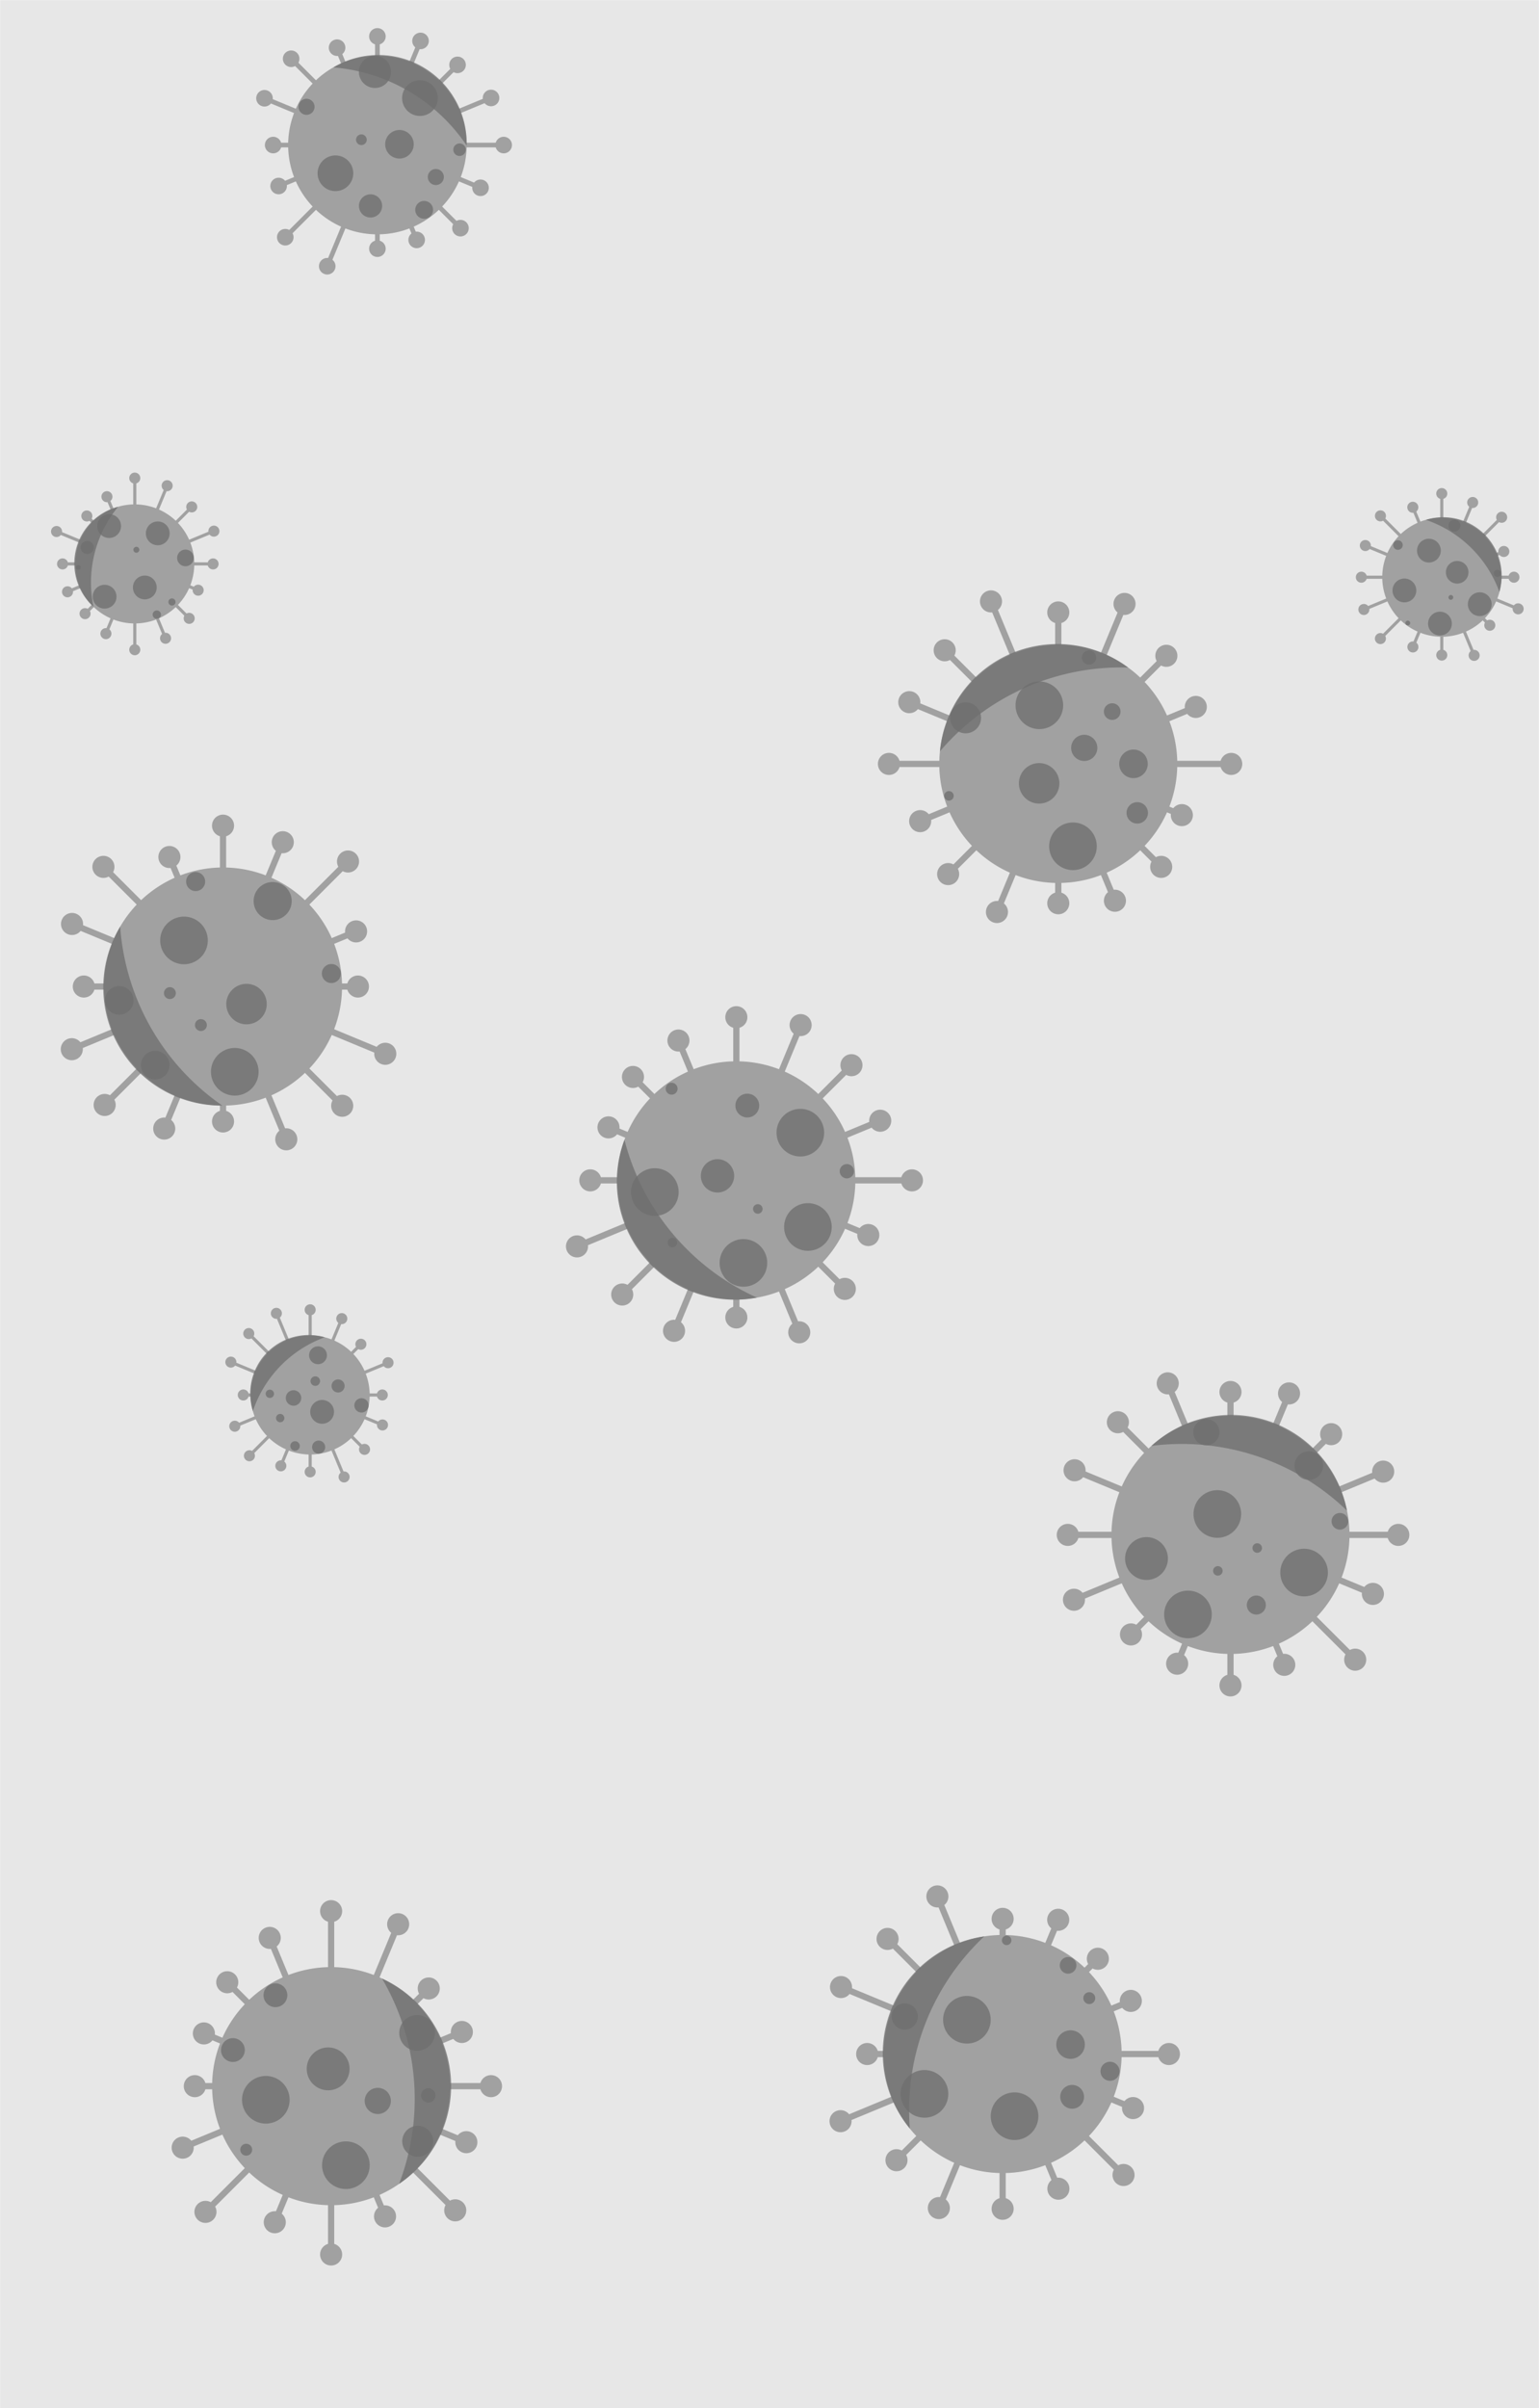 <svg xmlns="http://www.w3.org/2000/svg" version="1.1" xmlns:xlink="http://www.w3.org/1999/xlink" xmlns:svgjs="http://svgjs.dev/svgjs" width="1560" height="2440" preserveAspectRatio="none" viewBox="0 0 1560 2440">
    <g mask="url(&quot;#SvgjsMask1028&quot;)" fill="none">
        <rect width="1560" height="2440" x="0" y="0" fill="rgba(231, 231, 231, 1)"></rect>
        <path d="M1367.86 1552.03L1367.86 1558.34L1417.4 1558.34L1417.4 1552.03zM1406.22 1555.19 a11.18 11.18 0 1 0 22.36 0 a11.18 11.18 0 1 0 -22.36 0zM1359.89 1598.42L1357.47 1604.25L1390.42 1617.9L1392.83 1612.06zM1380.45 1614.98 a11.18 11.18 0 1 0 22.36 0 a11.18 11.18 0 1 0 -22.36 0zM1334.77 1638.22L1330.31 1642.69L1371.47 1683.85L1375.93 1679.39zM1362.52 1681.62 a11.18 11.18 0 1 0 22.36 0 a11.18 11.18 0 1 0 -22.36 0zM1296.33 1665.39L1290.5 1667.81L1298.89 1688.06L1304.72 1685.64zM1290.62 1686.85 a11.18 11.18 0 1 0 22.36 0 a11.18 11.18 0 1 0 -22.36 0zM1250.43 1675.78L1244.11 1675.78L1244.11 1707.7L1250.43 1707.7zM1236.09 1707.7 a11.18 11.18 0 1 0 22.36 0 a11.18 11.18 0 1 0 -22.36 0zM1204.04 1667.81L1198.2 1665.39L1190.3 1684.48L1196.13 1686.89zM1182.03 1685.69 a11.18 11.18 0 1 0 22.36 0 a11.18 11.18 0 1 0 -22.36 0zM1164.23 1642.69L1159.76 1638.22L1144.19 1653.8L1148.65 1658.27zM1135.24 1656.04 a11.18 11.18 0 1 0 22.36 0 a11.18 11.18 0 1 0 -22.36 0zM1137.06 1604.25L1134.65 1598.42L1087.41 1617.98L1089.83 1623.82zM1077.44 1620.9 a11.18 11.18 0 1 0 22.36 0 a11.18 11.18 0 1 0 -22.36 0zM1126.68 1558.34L1126.68 1552.03L1082.35 1552.03L1082.35 1558.34zM1071.17 1555.19 a11.18 11.18 0 1 0 22.36 0 a11.18 11.18 0 1 0 -22.36 0zM1134.65 1511.95L1137.06 1506.12L1090.44 1486.81L1088.02 1492.64zM1078.05 1489.72 a11.18 11.18 0 1 0 22.36 0 a11.18 11.18 0 1 0 -22.36 0zM1159.76 1472.15L1164.23 1467.68L1135.37 1438.82L1130.91 1443.29zM1121.96 1441.06 a11.18 11.18 0 1 0 22.36 0 a11.18 11.18 0 1 0 -22.36 0zM1198.2 1444.98L1204.04 1442.56L1186.59 1400.45L1180.76 1402.86zM1172.49 1401.65 a11.18 11.18 0 1 0 22.36 0 a11.18 11.18 0 1 0 -22.36 0zM1244.11 1434.59L1250.43 1434.59L1250.43 1410.39L1244.11 1410.39zM1236.09 1410.39 a11.18 11.18 0 1 0 22.36 0 a11.18 11.18 0 1 0 -22.36 0zM1290.5 1442.56L1296.33 1444.98L1309.56 1413.05L1303.72 1410.64zM1295.46 1411.84 a11.18 11.18 0 1 0 22.36 0 a11.18 11.18 0 1 0 -22.36 0zM1330.31 1467.68L1334.77 1472.15L1351.56 1455.36L1347.09 1450.89zM1338.15 1453.13 a11.18 11.18 0 1 0 22.36 0 a11.18 11.18 0 1 0 -22.36 0zM1357.47 1506.12L1359.89 1511.95L1403.27 1493.99L1400.85 1488.15zM1390.88 1491.07 a11.18 11.18 0 1 0 22.36 0 a11.18 11.18 0 1 0 -22.36 0zM1126.64 1555.19 a120.63 120.63 0 1 0 241.26 0 a120.63 120.63 0 1 0 -241.26 0z" fill="rgba(137, 137, 137, 0.75)"></path>
        <path d="M1167.13 1465.02 A119.634 119.634 0 0 1 1365.37 1530.62M1365.37 1530.62 A241.267 241.267 0 0 0 1167.13 1465.02" fill="rgba(110, 110, 110, 0.75)" fill-rule="nonzero"></path>
        <path d="M1297.75 1593.36 a24.13 24.13 0 1 0 48.26 0 a24.13 24.13 0 1 0 -48.26 0zM1263.82 1626.27 a9.65 9.65 0 1 0 19.3 0 a9.65 9.65 0 1 0 -19.3 0zM1180.04 1635.78 a24.13 24.13 0 1 0 48.26 0 a24.13 24.13 0 1 0 -48.26 0zM1140.43 1579.14 a21.71 21.71 0 1 0 43.42 0 a21.71 21.71 0 1 0 -43.42 0zM1229.65 1591.66 a4.83 4.83 0 1 0 9.66 0 a4.83 4.83 0 1 0 -9.66 0zM1209.81 1534 a24.13 24.13 0 1 0 48.26 0 a24.13 24.13 0 1 0 -48.26 0zM1312.2 1484.96 a14.48 14.48 0 1 0 28.96 0 a14.48 14.48 0 1 0 -28.96 0zM1349.74 1541.42 a8.44 8.44 0 1 0 16.88 0 a8.44 8.44 0 1 0 -16.88 0zM1209.52 1451.15 a13.27 13.27 0 1 0 26.54 0 a13.27 13.27 0 1 0 -26.54 0zM1269.55 1568.51 a4.83 4.83 0 1 0 9.66 0 a4.83 4.83 0 1 0 -9.66 0z" fill="rgba(110, 110, 110, 0.75)" fill-rule="nonzero"></path>
        <path d="M473 144.61L473 149.35L510.55 149.35L510.55 144.61zM502.16 146.98 a8.39 8.39 0 1 0 16.78 0 a8.39 8.39 0 1 0 -16.78 0zM467.02 179.4L465.21 183.78L486.19 192.47L488 188.09zM478.7 190.28 a8.39 8.39 0 1 0 16.78 0 a8.39 8.39 0 1 0 -16.78 0zM448.18 209.26L444.83 212.61L465.08 232.85L468.43 229.5zM458.36 231.18 a8.39 8.39 0 1 0 16.78 0 a8.39 8.39 0 1 0 -16.78 0zM419.35 229.63L414.98 231.44L420.17 243.98L424.55 242.17zM413.97 243.08 a8.39 8.39 0 1 0 16.78 0 a8.39 8.39 0 1 0 -16.78 0zM384.92 237.42L380.18 237.42L380.18 251.96L384.92 251.96zM374.16 251.96 a8.39 8.39 0 1 0 16.78 0 a8.39 8.39 0 1 0 -16.78 0zM350.13 231.44L345.75 229.63L329.51 268.84L333.89 270.65zM323.31 269.75 a8.39 8.39 0 1 0 16.78 0 a8.39 8.39 0 1 0 -16.78 0zM320.27 212.61L316.92 209.26L287.49 238.69L290.84 242.04zM280.78 240.36 a8.39 8.39 0 1 0 16.78 0 a8.39 8.39 0 1 0 -16.78 0zM299.9 183.78L298.09 179.4L281.5 186.27L283.32 190.65zM274.02 188.46 a8.39 8.39 0 1 0 16.78 0 a8.39 8.39 0 1 0 -16.78 0zM292.11 149.35L292.11 144.61L276.89 144.61L276.89 149.35zM268.5 146.98 a8.39 8.39 0 1 0 16.78 0 a8.39 8.39 0 1 0 -16.78 0zM298.09 114.56L299.9 110.18L269.01 97.39L267.2 101.76zM259.72 99.57 a8.39 8.39 0 1 0 16.78 0 a8.39 8.39 0 1 0 -16.78 0zM316.92 84.7L320.27 81.35L296.79 57.87L293.44 61.22zM286.73 59.54 a8.39 8.39 0 1 0 16.78 0 a8.39 8.39 0 1 0 -16.78 0zM345.75 64.33L350.13 62.51L343.87 47.4L339.49 49.21zM333.29 48.3 a8.39 8.39 0 1 0 16.78 0 a8.39 8.39 0 1 0 -16.78 0zM380.18 56.53L384.92 56.53L384.92 36.88L380.18 36.88zM374.16 36.88 a8.39 8.39 0 1 0 16.78 0 a8.39 8.39 0 1 0 -16.78 0zM414.98 62.51L419.35 64.33L428.44 42.37L424.07 40.56zM417.87 41.47 a8.39 8.39 0 1 0 16.78 0 a8.39 8.39 0 1 0 -16.78 0zM444.83 81.35L448.18 84.7L465.46 67.42L462.11 64.07zM455.4 65.74 a8.39 8.39 0 1 0 16.78 0 a8.39 8.39 0 1 0 -16.78 0zM465.21 110.18L467.02 114.56L498.65 101.45L496.84 97.08zM489.36 99.26 a8.39 8.39 0 1 0 16.78 0 a8.39 8.39 0 1 0 -16.78 0zM292.07 146.98 a90.48 90.48 0 1 0 180.96 0 a90.48 90.48 0 1 0 -180.96 0z" fill="rgba(137, 137, 137, 0.75)"></path>
        <path d="M337.9 68.29 A89.475 89.475 0 0 1 473.03 147.47M473.03 147.47 A180.95 180.95 0 0 0 337.9 68.29" fill="rgba(110, 110, 110, 0.75)" fill-rule="nonzero"></path>
        <path d="M407.59 99.4 a18.09 18.09 0 1 0 36.18 0 a18.09 18.09 0 1 0 -36.18 0zM390.42 146.19 a14.48 14.48 0 1 0 28.96 0 a14.48 14.48 0 1 0 -28.96 0zM321.92 175.57 a18.09 18.09 0 1 0 36.18 0 a18.09 18.09 0 1 0 -36.18 0zM420.89 212.63 a9.05 9.05 0 1 0 18.1 0 a9.05 9.05 0 1 0 -18.1 0zM363.83 208.65 a11.76 11.76 0 1 0 23.52 0 a11.76 11.76 0 1 0 -23.52 0zM363.8 72.85 a16.29 16.29 0 1 0 32.58 0 a16.29 16.29 0 1 0 -32.58 0zM360.88 141.58 a5.43 5.43 0 1 0 10.86 0 a5.43 5.43 0 1 0 -10.86 0zM433.64 179.37 a8.14 8.14 0 1 0 16.28 0 a8.14 8.14 0 1 0 -16.28 0zM459.5 151.69 a6.33 6.33 0 1 0 12.66 0 a6.33 6.33 0 1 0 -12.66 0zM302.57 108.23 a8.14 8.14 0 1 0 16.28 0 a8.14 8.14 0 1 0 -16.28 0z" fill="rgba(110, 110, 110, 0.75)" fill-rule="nonzero"></path>
        <path d="M346.67 996.43L346.67 1002.74L362.81 1002.74L362.81 996.43zM351.63 999.58 a11.18 11.18 0 1 0 22.36 0 a11.18 11.18 0 1 0 -22.36 0zM338.7 1042.81L336.28 1048.65L389.33 1070.62L391.75 1064.79zM379.36 1067.71 a11.18 11.18 0 1 0 22.36 0 a11.18 11.18 0 1 0 -22.36 0zM313.58 1082.62L309.12 1087.09L344.65 1122.62L349.11 1118.15zM335.7 1120.39 a11.18 11.18 0 1 0 22.36 0 a11.18 11.18 0 1 0 -22.36 0zM275.14 1109.79L269.31 1112.2L287.28 1155.58L293.11 1153.16zM279.01 1154.37 a11.18 11.18 0 1 0 22.36 0 a11.18 11.18 0 1 0 -22.36 0zM229.23 1120.18L222.92 1120.18L222.92 1136.3L229.23 1136.3zM214.9 1136.3 a11.18 11.18 0 1 0 22.36 0 a11.18 11.18 0 1 0 -22.36 0zM182.85 1112.2L177.01 1109.79L163.55 1142.28L169.39 1144.7zM155.29 1143.49 a11.18 11.18 0 1 0 22.36 0 a11.18 11.18 0 1 0 -22.36 0zM143.04 1087.09L138.57 1082.62L103.86 1117.33L108.33 1121.8zM94.91 1119.57 a11.18 11.18 0 1 0 22.36 0 a11.18 11.18 0 1 0 -22.36 0zM115.87 1048.65L113.46 1042.81L71.58 1060.16L73.99 1066zM61.6 1063.08 a11.18 11.18 0 1 0 22.36 0 a11.18 11.18 0 1 0 -22.36 0zM105.48 1002.74L105.48 996.43L84.96 996.43L84.96 1002.74zM73.78 999.58 a11.18 11.18 0 1 0 22.36 0 a11.18 11.18 0 1 0 -22.36 0zM113.46 956.35L115.87 950.52L74.23 933.27L71.82 939.1zM61.84 936.19 a11.18 11.18 0 1 0 22.36 0 a11.18 11.18 0 1 0 -22.36 0zM138.57 916.54L143.04 912.08L107.06 876.1L102.59 880.57zM93.65 878.33 a11.18 11.18 0 1 0 22.36 0 a11.18 11.18 0 1 0 -22.36 0zM177.01 889.38L182.85 886.96L174.63 867.14L168.8 869.55zM160.54 868.34 a11.18 11.18 0 1 0 22.36 0 a11.18 11.18 0 1 0 -22.36 0zM222.92 878.99L229.23 878.99L229.23 836.58L222.92 836.58zM214.9 836.58 a11.18 11.18 0 1 0 22.36 0 a11.18 11.18 0 1 0 -22.36 0zM269.31 886.96L275.14 889.38L289.56 854.57L283.73 852.15zM275.46 853.36 a11.18 11.18 0 1 0 22.36 0 a11.18 11.18 0 1 0 -22.36 0zM309.12 912.08L313.58 916.54L355 875.12L350.54 870.66zM341.59 872.89 a11.18 11.18 0 1 0 22.36 0 a11.18 11.18 0 1 0 -22.36 0zM336.28 950.52L338.7 956.35L362.16 946.64L359.74 940.8zM349.77 943.72 a11.18 11.18 0 1 0 22.36 0 a11.18 11.18 0 1 0 -22.36 0zM105.45 999.58 a120.63 120.63 0 1 0 241.26 0 a120.63 120.63 0 1 0 -241.26 0z" fill="rgba(137, 137, 137, 0.75)"></path>
        <path d="M225.4 1120.21 A119.634 119.634 0 0 1 121.82 938.9M121.82 938.9 A241.267 241.267 0 0 0 225.4 1120.21" fill="rgba(110, 110, 110, 0.75)" fill-rule="nonzero"></path>
        <path d="M162.38 952.87 a24.13 24.13 0 1 0 48.26 0 a24.13 24.13 0 1 0 -48.26 0zM213.85 1085.95 a24.13 24.13 0 1 0 48.26 0 a24.13 24.13 0 1 0 -48.26 0zM257.09 912.98 a19.3 19.3 0 1 0 38.6 0 a19.3 19.3 0 1 0 -38.6 0zM229.37 1017.36 a20.51 20.51 0 1 0 41.02 0 a20.51 20.51 0 1 0 -41.02 0zM197.61 1038.63 a6.03 6.03 0 1 0 12.06 0 a6.03 6.03 0 1 0 -12.06 0zM106.39 1013.61 a14.48 14.48 0 1 0 28.96 0 a14.48 14.48 0 1 0 -28.96 0zM326.24 986.4 a9.65 9.65 0 1 0 19.3 0 a9.65 9.65 0 1 0 -19.3 0zM188.66 893.24 a9.65 9.65 0 1 0 19.3 0 a9.65 9.65 0 1 0 -19.3 0zM142.86 1079.21 a14.48 14.48 0 1 0 28.96 0 a14.48 14.48 0 1 0 -28.96 0zM166.17 1006.25 a6.03 6.03 0 1 0 12.06 0 a6.03 6.03 0 1 0 -12.06 0z" fill="rgba(110, 110, 110, 0.75)" fill-rule="nonzero"></path>
        <path d="M1136.91 2078.03L1136.91 2084.35L1184.87 2084.35L1184.87 2078.03zM1173.69 2081.19 a11.18 11.18 0 1 0 22.36 0 a11.18 11.18 0 1 0 -22.36 0zM1128.94 2124.42L1126.52 2130.26L1147.29 2138.86L1149.7 2133.02zM1137.32 2135.94 a11.18 11.18 0 1 0 22.36 0 a11.18 11.18 0 1 0 -22.36 0zM1103.82 2164.23L1099.35 2168.69L1136.64 2205.98L1141.1 2201.51zM1127.69 2203.75 a11.18 11.18 0 1 0 22.36 0 a11.18 11.18 0 1 0 -22.36 0zM1065.38 2191.39L1059.55 2193.81L1069.92 2218.85L1075.75 2216.43zM1061.65 2217.64 a11.18 11.18 0 1 0 22.36 0 a11.18 11.18 0 1 0 -22.36 0zM1019.47 2201.78L1013.16 2201.78L1013.16 2237.99L1019.47 2237.99zM1005.13 2237.99 a11.18 11.18 0 1 0 22.36 0 a11.18 11.18 0 1 0 -22.36 0zM973.08 2193.81L967.25 2191.39L948.75 2236.06L954.58 2238.48zM940.48 2237.27 a11.18 11.18 0 1 0 22.36 0 a11.18 11.18 0 1 0 -22.36 0zM933.28 2168.69L928.81 2164.23L906.49 2186.55L910.95 2191.02zM897.54 2188.78 a11.18 11.18 0 1 0 22.36 0 a11.18 11.18 0 1 0 -22.36 0zM906.11 2130.26L903.69 2124.42L850.8 2146.33L853.22 2152.16zM840.83 2149.25 a11.18 11.18 0 1 0 22.36 0 a11.18 11.18 0 1 0 -22.36 0zM895.72 2084.35L895.72 2078.03L879 2078.03L879 2084.35zM867.82 2081.19 a11.18 11.18 0 1 0 22.36 0 a11.18 11.18 0 1 0 -22.36 0zM903.69 2037.96L906.11 2032.12L853.69 2010.41L851.27 2016.25zM841.3 2013.33 a11.18 11.18 0 1 0 22.36 0 a11.18 11.18 0 1 0 -22.36 0zM928.81 1998.15L933.28 1993.69L901.92 1962.33L897.45 1966.79zM888.5 1964.56 a11.18 11.18 0 1 0 22.36 0 a11.18 11.18 0 1 0 -22.36 0zM967.25 1970.99L973.08 1968.57L953.09 1920.3L947.25 1922.71zM938.99 1921.5 a11.18 11.18 0 1 0 22.36 0 a11.18 11.18 0 1 0 -22.36 0zM1013.16 1960.6L1019.47 1960.6L1019.47 1944.23L1013.16 1944.23zM1005.13 1944.23 a11.18 11.18 0 1 0 22.36 0 a11.18 11.18 0 1 0 -22.36 0zM1059.55 1968.57L1065.38 1970.99L1075.57 1946.39L1069.73 1943.97zM1061.47 1945.18 a11.18 11.18 0 1 0 22.36 0 a11.18 11.18 0 1 0 -22.36 0zM1099.35 1993.69L1103.82 1998.15L1115.08 1986.89L1110.61 1982.43zM1101.66 1984.66 a11.18 11.18 0 1 0 22.36 0 a11.18 11.18 0 1 0 -22.36 0zM1126.52 2032.12L1128.94 2037.96L1147.45 2030.29L1145.03 2024.45zM1135.06 2027.37 a11.18 11.18 0 1 0 22.36 0 a11.18 11.18 0 1 0 -22.36 0zM895.68 2081.19 a120.63 120.63 0 1 0 241.26 0 a120.63 120.63 0 1 0 -241.26 0z" fill="rgba(137, 137, 137, 0.75)"></path>
        <path d="M922.25 2156.71 A119.634 119.634 0 0 1 997.69 1962M997.69 1962 A241.267 241.267 0 0 0 922.25 2156.71" fill="rgba(110, 110, 110, 0.75)" fill-rule="nonzero"></path>
        <path d="M912.98 2121.56 a24.13 24.13 0 1 0 48.26 0 a24.13 24.13 0 1 0 -48.26 0zM1004.26 2144.17 a24.13 24.13 0 1 0 48.26 0 a24.13 24.13 0 1 0 -48.26 0zM1115.51 2098.68 a9.65 9.65 0 1 0 19.3 0 a9.65 9.65 0 1 0 -19.3 0zM1074.22 1991.33 a8.44 8.44 0 1 0 16.88 0 a8.44 8.44 0 1 0 -16.88 0zM1074.71 2124.55 a12.06 12.06 0 1 0 24.12 0 a12.06 12.06 0 1 0 -24.12 0zM1070.69 2071.62 a14.48 14.48 0 1 0 28.96 0 a14.48 14.48 0 1 0 -28.96 0zM903.83 2043.16 a13.27 13.27 0 1 0 26.54 0 a13.27 13.27 0 1 0 -26.54 0zM955.97 2046.47 a24.13 24.13 0 1 0 48.26 0 a24.13 24.13 0 1 0 -48.26 0zM1098.12 2024.55 a6.03 6.03 0 1 0 12.06 0 a6.03 6.03 0 1 0 -12.06 0zM1015.55 1965.99 a4.83 4.83 0 1 0 9.66 0 a4.83 4.83 0 1 0 -9.66 0z" fill="rgba(110, 110, 110, 0.75)" fill-rule="nonzero"></path>
        <path d="M1193.31 770.87L1193.31 777.18L1248.03 777.18L1248.03 770.87zM1236.85 774.02 a11.18 11.18 0 1 0 22.36 0 a11.18 11.18 0 1 0 -22.36 0zM1185.34 817.25L1182.92 823.09L1196.77 828.83L1199.19 822.99zM1186.8 825.91 a11.18 11.18 0 1 0 22.36 0 a11.18 11.18 0 1 0 -22.36 0zM1160.22 857.06L1155.75 861.53L1174.8 880.58L1179.27 876.11zM1165.86 878.34 a11.18 11.18 0 1 0 22.36 0 a11.18 11.18 0 1 0 -22.36 0zM1121.78 884.23L1115.95 886.64L1127.22 913.86L1133.06 911.45zM1118.96 912.65 a11.18 11.18 0 1 0 22.36 0 a11.18 11.18 0 1 0 -22.36 0zM1075.87 894.62L1069.56 894.62L1069.56 915.2L1075.87 915.2zM1061.54 915.2 a11.18 11.18 0 1 0 22.36 0 a11.18 11.18 0 1 0 -22.36 0zM1029.49 886.64L1023.65 884.23L1007.65 922.86L1013.48 925.28zM999.38 924.07 a11.18 11.18 0 1 0 22.36 0 a11.18 11.18 0 1 0 -22.36 0zM989.68 861.53L985.21 857.06L958.86 883.42L963.32 887.88zM949.91 885.65 a11.18 11.18 0 1 0 22.36 0 a11.18 11.18 0 1 0 -22.36 0zM962.51 823.09L960.1 817.25L931.51 829.09L933.93 834.93zM921.54 832.01 a11.18 11.18 0 1 0 22.36 0 a11.18 11.18 0 1 0 -22.36 0zM952.12 777.18L952.12 770.87L901.06 770.87L901.06 777.18zM889.88 774.02 a11.18 11.18 0 1 0 22.36 0 a11.18 11.18 0 1 0 -22.36 0zM960.1 730.79L962.51 724.96L922.91 708.56L920.5 714.39zM910.53 711.47 a11.18 11.18 0 1 0 22.36 0 a11.18 11.18 0 1 0 -22.36 0zM985.21 690.98L989.68 686.52L959.8 656.64L955.34 661.11zM946.39 658.88 a11.18 11.18 0 1 0 22.36 0 a11.18 11.18 0 1 0 -22.36 0zM1023.65 663.82L1029.49 661.4L1007.43 608.15L1001.59 610.57zM993.33 609.36 a11.18 11.18 0 1 0 22.36 0 a11.18 11.18 0 1 0 -22.36 0zM1069.56 653.43L1075.87 653.43L1075.87 620.53L1069.56 620.53zM1061.54 620.53 a11.18 11.18 0 1 0 22.36 0 a11.18 11.18 0 1 0 -22.36 0zM1115.95 661.4L1121.78 663.82L1142.78 613.12L1136.95 610.7zM1128.69 611.91 a11.18 11.18 0 1 0 22.36 0 a11.18 11.18 0 1 0 -22.36 0zM1155.75 686.52L1160.22 690.98L1184.5 666.7L1180.04 662.24zM1171.09 664.47 a11.18 11.18 0 1 0 22.36 0 a11.18 11.18 0 1 0 -22.36 0zM1182.92 724.96L1185.34 730.79L1213.32 719.2L1210.9 713.37zM1200.93 716.28 a11.18 11.18 0 1 0 22.36 0 a11.18 11.18 0 1 0 -22.36 0zM952.09 774.02 a120.63 120.63 0 1 0 241.26 0 a120.63 120.63 0 1 0 -241.26 0z" fill="rgba(137, 137, 137, 0.75)"></path>
        <path d="M952.75 761.33 A119.634 119.634 0 0 1 1143.49 676.33M1143.49 676.33 A241.267 241.267 0 0 0 952.75 761.33" fill="rgba(110, 110, 110, 0.75)" fill-rule="nonzero"></path>
        <path d="M1029.4 714.62 a24.13 24.13 0 1 0 48.26 0 a24.13 24.13 0 1 0 -48.26 0zM1085.77 757.78 a13.27 13.27 0 1 0 26.54 0 a13.27 13.27 0 1 0 -26.54 0zM1134.47 773.94 a14.48 14.48 0 1 0 28.96 0 a14.48 14.48 0 1 0 -28.96 0zM1032.81 793.7 a20.51 20.51 0 1 0 41.02 0 a20.51 20.51 0 1 0 -41.02 0zM1063.48 857.49 a24.13 24.13 0 1 0 48.26 0 a24.13 24.13 0 1 0 -48.26 0zM1141.91 823.62 a10.86 10.86 0 1 0 21.72 0 a10.86 10.86 0 1 0 -21.72 0zM963.1 727.33 a15.68 15.68 0 1 0 31.36 0 a15.68 15.68 0 1 0 -31.36 0zM957.06 806.38 a4.83 4.83 0 1 0 9.66 0 a4.83 4.83 0 1 0 -9.66 0zM1118.94 721 a8.44 8.44 0 1 0 16.88 0 a8.44 8.44 0 1 0 -16.88 0zM1096.63 666.24 a7.24 7.24 0 1 0 14.48 0 a7.24 7.24 0 1 0 -14.48 0z" fill="rgba(110, 110, 110, 0.75)" fill-rule="nonzero"></path>
        <path d="M196.91 569.8L196.91 572.96L215.97 572.96L215.97 569.8zM210.38 571.38 a5.59 5.59 0 1 0 11.18 0 a5.59 5.59 0 1 0 -11.18 0zM192.92 593L191.71 595.91L200.26 599.45L201.47 596.54zM195.27 598 a5.59 5.59 0 1 0 11.18 0 a5.59 5.59 0 1 0 -11.18 0zM180.36 612.9L178.13 615.13L190.65 627.66L192.89 625.42zM186.18 626.54 a5.59 5.59 0 1 0 11.18 0 a5.59 5.59 0 1 0 -11.18 0zM161.14 626.48L158.23 627.69L166.36 647.31L169.27 646.11zM162.22 646.71 a5.59 5.59 0 1 0 11.18 0 a5.59 5.59 0 1 0 -11.18 0zM138.19 631.68L135.03 631.68L135.03 658.31L138.19 658.31zM131.02 658.31 a5.59 5.59 0 1 0 11.18 0 a5.59 5.59 0 1 0 -11.18 0zM115 627.69L112.08 626.48L105.89 641.41L108.81 642.62zM101.76 642.02 a5.59 5.59 0 1 0 11.18 0 a5.59 5.59 0 1 0 -11.18 0zM95.09 615.13L92.86 612.9L85.1 620.66L87.34 622.89zM80.63 621.77 a5.59 5.59 0 1 0 11.18 0 a5.59 5.59 0 1 0 -11.18 0zM81.51 595.91L80.3 593L67.83 598.16L69.04 601.08zM62.84 599.62 a5.59 5.59 0 1 0 11.18 0 a5.59 5.59 0 1 0 -11.18 0zM76.32 572.96L76.32 569.8L63.41 569.8L63.41 572.96zM57.82 571.38 a5.59 5.59 0 1 0 11.18 0 a5.59 5.59 0 1 0 -11.18 0zM80.3 549.77L81.51 546.85L57.92 537.08L56.71 540zM51.73 538.54 a5.59 5.59 0 1 0 11.18 0 a5.59 5.59 0 1 0 -11.18 0zM92.86 529.86L95.09 527.63L89.13 521.67L86.9 523.9zM82.43 522.78 a5.59 5.59 0 1 0 11.18 0 a5.59 5.59 0 1 0 -11.18 0zM112.08 516.28L115 515.07L109.86 502.66L106.94 503.87zM102.81 503.27 a5.59 5.59 0 1 0 11.18 0 a5.59 5.59 0 1 0 -11.18 0zM135.03 511.08L138.19 511.08L138.19 484.43L135.03 484.43zM131.02 484.43 a5.59 5.59 0 1 0 11.18 0 a5.59 5.59 0 1 0 -11.18 0zM158.23 515.07L161.14 516.28L170.9 492.74L167.98 491.53zM163.85 492.13 a5.59 5.59 0 1 0 11.18 0 a5.59 5.59 0 1 0 -11.18 0zM178.13 527.63L180.36 529.86L195.49 514.74L193.26 512.5zM188.78 513.62 a5.59 5.59 0 1 0 11.18 0 a5.59 5.59 0 1 0 -11.18 0zM191.71 546.85L192.92 549.77L217.42 539.62L216.22 536.7zM211.23 538.16 a5.59 5.59 0 1 0 11.18 0 a5.59 5.59 0 1 0 -11.18 0zM76.29 571.38 a60.32 60.32 0 1 0 120.64 0 a60.32 60.32 0 1 0 -120.64 0z" fill="rgba(137, 137, 137, 0.75)"></path>
        <path d="M94.79 614.84 A59.317 59.317 0 0 1 119.76 513.47M119.76 513.47 A120.634 120.634 0 0 0 94.79 614.84" fill="rgba(110, 110, 110, 0.75)" fill-rule="nonzero"></path>
        <path d="M154.75 622.74 a4.22 4.22 0 1 0 8.44 0 a4.22 4.22 0 1 0 -8.44 0zM179.55 565.3 a8.44 8.44 0 1 0 16.88 0 a8.44 8.44 0 1 0 -16.88 0zM98.58 533.03 a12.06 12.06 0 1 0 24.12 0 a12.06 12.06 0 1 0 -24.12 0zM147.85 540.42 a12.06 12.06 0 1 0 24.12 0 a12.06 12.06 0 1 0 -24.12 0zM134.73 595.24 a12.06 12.06 0 1 0 24.12 0 a12.06 12.06 0 1 0 -24.12 0zM93.97 604.59 a12.06 12.06 0 1 0 24.12 0 a12.06 12.06 0 1 0 -24.12 0zM81.82 554.72 a6.63 6.63 0 1 0 13.26 0 a6.63 6.63 0 1 0 -13.26 0zM170.69 609.95 a3.62 3.62 0 1 0 7.24 0 a3.62 3.62 0 1 0 -7.24 0zM135.21 557.05 a3.02 3.02 0 1 0 6.04 0 a3.02 3.02 0 1 0 -6.04 0zM76.93 574.92 a2.41 2.41 0 1 0 4.82 0 a2.41 2.41 0 1 0 -4.82 0z" fill="rgba(110, 110, 110, 0.75)" fill-rule="nonzero"></path>
        <path d="M374.7 1411.85L374.7 1415.01L387.5 1415.01L387.5 1411.85zM381.91 1413.43 a5.59 5.59 0 1 0 11.18 0 a5.59 5.59 0 1 0 -11.18 0zM370.71 1435.05L369.5 1437.96L387.11 1445.26L388.32 1442.34zM382.13 1443.8 a5.59 5.59 0 1 0 11.18 0 a5.59 5.59 0 1 0 -11.18 0zM358.15 1454.95L355.92 1457.18L368.39 1469.66L370.63 1467.42zM363.92 1468.54 a5.59 5.59 0 1 0 11.18 0 a5.59 5.59 0 1 0 -11.18 0zM338.94 1468.53L336.02 1469.74L347.35 1497.09L350.26 1495.88zM343.21 1496.48 a5.59 5.59 0 1 0 11.18 0 a5.59 5.59 0 1 0 -11.18 0zM315.98 1473.73L312.82 1473.73L312.82 1491.34L315.98 1491.34zM308.81 1491.34 a5.59 5.59 0 1 0 11.18 0 a5.59 5.59 0 1 0 -11.18 0zM292.79 1469.74L289.87 1468.53L283.21 1484.62L286.12 1485.83zM279.08 1485.22 a5.59 5.59 0 1 0 11.18 0 a5.59 5.59 0 1 0 -11.18 0zM272.88 1457.18L270.65 1454.95L251.71 1473.89L253.95 1476.12zM247.24 1475 a5.59 5.59 0 1 0 11.18 0 a5.59 5.59 0 1 0 -11.18 0zM259.3 1437.96L258.09 1435.05L237.4 1443.62L238.61 1446.54zM232.41 1445.08 a5.59 5.59 0 1 0 11.18 0 a5.59 5.59 0 1 0 -11.18 0zM254.11 1415.01L254.11 1411.85L246.61 1411.85L246.61 1415.01zM241.02 1413.43 a5.59 5.59 0 1 0 11.18 0 a5.59 5.59 0 1 0 -11.18 0zM258.09 1391.82L259.3 1388.9L234.61 1378.67L233.41 1381.59zM228.42 1380.13 a5.59 5.59 0 1 0 11.18 0 a5.59 5.59 0 1 0 -11.18 0zM270.65 1371.91L272.88 1369.68L253.29 1350.09L251.06 1352.32zM246.58 1351.2 a5.59 5.59 0 1 0 11.18 0 a5.59 5.59 0 1 0 -11.18 0zM289.87 1358.33L292.79 1357.12L281.6 1330.11L278.68 1331.32zM274.55 1330.71 a5.59 5.59 0 1 0 11.18 0 a5.59 5.59 0 1 0 -11.18 0zM312.82 1353.14L315.98 1353.14L315.98 1327.13L312.82 1327.13zM308.81 1327.13 a5.59 5.59 0 1 0 11.18 0 a5.59 5.59 0 1 0 -11.18 0zM336.02 1357.12L338.94 1358.33L347.91 1336.66L344.99 1335.46zM340.86 1336.06 a5.59 5.59 0 1 0 11.18 0 a5.59 5.59 0 1 0 -11.18 0zM355.92 1369.68L358.15 1371.91L366.93 1363.14L364.7 1360.9zM360.22 1362.02 a5.59 5.59 0 1 0 11.18 0 a5.59 5.59 0 1 0 -11.18 0zM369.5 1388.9L370.71 1391.82L393.95 1382.19L392.74 1379.27zM387.75 1380.73 a5.59 5.59 0 1 0 11.18 0 a5.59 5.59 0 1 0 -11.18 0zM254.08 1413.43 a60.32 60.32 0 1 0 120.64 0 a60.32 60.32 0 1 0 -120.64 0z" fill="rgba(137, 137, 137, 0.75)"></path>
        <path d="M256.33 1429.72 A59.317 59.317 0 0 1 329.21 1354.96M329.21 1354.96 A120.634 120.634 0 0 0 256.33 1429.72" fill="rgba(110, 110, 110, 0.75)" fill-rule="nonzero"></path>
        <path d="M314.45 1430.53 a12.06 12.06 0 1 0 24.12 0 a12.06 12.06 0 1 0 -24.12 0zM359.17 1423.96 a7.24 7.24 0 1 0 14.48 0 a7.24 7.24 0 1 0 -14.48 0zM289.69 1416.46 a7.84 7.84 0 1 0 15.68 0 a7.84 7.84 0 1 0 -15.68 0zM316.35 1466.25 a6.63 6.63 0 1 0 13.26 0 a6.63 6.63 0 1 0 -13.26 0zM279.8 1436.85 a4.22 4.22 0 1 0 8.44 0 a4.22 4.22 0 1 0 -8.44 0zM336.06 1404.28 a6.63 6.63 0 1 0 13.26 0 a6.63 6.63 0 1 0 -13.26 0zM314.76 1399.37 a4.83 4.83 0 1 0 9.66 0 a4.83 4.83 0 1 0 -9.66 0zM294.24 1465.11 a4.83 4.83 0 1 0 9.66 0 a4.83 4.83 0 1 0 -9.66 0zM269.3 1412.24 a4.22 4.22 0 1 0 8.44 0 a4.22 4.22 0 1 0 -8.44 0zM313.29 1373.19 a9.05 9.05 0 1 0 18.1 0 a9.05 9.05 0 1 0 -18.1 0z" fill="rgba(110, 110, 110, 0.75)" fill-rule="nonzero"></path>
        <path d="M866.98 1192.81L866.98 1199.12L924.39 1199.12L924.39 1192.81zM913.21 1195.97 a11.18 11.18 0 1 0 22.36 0 a11.18 11.18 0 1 0 -22.36 0zM859.01 1239.2L856.59 1245.03L878.94 1254.29L881.36 1248.45zM868.97 1251.37 a11.18 11.18 0 1 0 22.36 0 a11.18 11.18 0 1 0 -22.36 0zM833.89 1279L829.43 1283.47L854.12 1308.16L858.59 1303.7zM845.17 1305.93 a11.18 11.18 0 1 0 22.36 0 a11.18 11.18 0 1 0 -22.36 0zM795.46 1306.17L789.62 1308.59L807.25 1351.14L813.08 1348.72zM798.98 1349.93 a11.18 11.18 0 1 0 22.36 0 a11.18 11.18 0 1 0 -22.36 0zM749.55 1316.56L743.23 1316.56L743.23 1334.87L749.55 1334.87zM735.21 1334.87 a11.18 11.18 0 1 0 22.36 0 a11.18 11.18 0 1 0 -22.36 0zM703.16 1308.59L697.32 1306.17L680.32 1347.21L686.16 1349.63zM672.06 1348.42 a11.18 11.18 0 1 0 22.36 0 a11.18 11.18 0 1 0 -22.36 0zM663.35 1283.47L658.89 1279L628.48 1309.41L632.95 1313.88zM619.53 1311.64 a11.18 11.18 0 1 0 22.36 0 a11.18 11.18 0 1 0 -22.36 0zM636.19 1245.03L633.77 1239.2L583.66 1259.95L586.07 1265.79zM573.69 1262.87 a11.18 11.18 0 1 0 22.36 0 a11.18 11.18 0 1 0 -22.36 0zM625.8 1199.12L625.8 1192.81L598.36 1192.81L598.36 1199.12zM587.18 1195.97 a11.18 11.18 0 1 0 22.36 0 a11.18 11.18 0 1 0 -22.36 0zM633.77 1152.73L636.19 1146.9L618 1139.37L615.59 1145.2zM605.61 1142.29 a11.18 11.18 0 1 0 22.36 0 a11.18 11.18 0 1 0 -22.36 0zM658.89 1112.93L663.35 1108.46L643.84 1088.95L639.38 1093.42zM630.43 1091.19 a11.18 11.18 0 1 0 22.36 0 a11.18 11.18 0 1 0 -22.36 0zM697.32 1085.76L703.16 1083.34L690.62 1053.08L684.79 1055.5zM676.52 1054.29 a11.18 11.18 0 1 0 22.36 0 a11.18 11.18 0 1 0 -22.36 0zM743.23 1075.37L749.55 1075.37L749.55 1030.65L743.23 1030.65zM735.21 1030.65 a11.18 11.18 0 1 0 22.36 0 a11.18 11.18 0 1 0 -22.36 0zM789.62 1083.34L795.46 1085.76L814.47 1039.86L808.63 1037.45zM800.37 1038.65 a11.18 11.18 0 1 0 22.36 0 a11.18 11.18 0 1 0 -22.36 0zM829.43 1108.46L833.89 1112.93L865.31 1081.51L860.85 1077.04zM851.9 1079.28 a11.18 11.18 0 1 0 22.36 0 a11.18 11.18 0 1 0 -22.36 0zM856.59 1146.9L859.01 1152.73L893.43 1138.48L891.02 1132.64zM881.05 1135.56 a11.18 11.18 0 1 0 22.36 0 a11.18 11.18 0 1 0 -22.36 0zM625.76 1195.97 a120.63 120.63 0 1 0 241.26 0 a120.63 120.63 0 1 0 -241.26 0z" fill="rgba(137, 137, 137, 0.75)"></path>
        <path d="M767.28 1314.78 A119.634 119.634 0 0 1 632.97 1154.88M632.97 1154.88 A241.267 241.267 0 0 0 767.28 1314.78" fill="rgba(110, 110, 110, 0.75)" fill-rule="nonzero"></path>
        <path d="M639.64 1207.8 a24.13 24.13 0 1 0 48.26 0 a24.13 24.13 0 1 0 -48.26 0zM729.43 1279.61 a24.13 24.13 0 1 0 48.26 0 a24.13 24.13 0 1 0 -48.26 0zM710.4 1191.41 a16.89 16.89 0 1 0 33.78 0 a16.89 16.89 0 1 0 -33.78 0zM787.13 1147.65 a24.13 24.13 0 1 0 48.26 0 a24.13 24.13 0 1 0 -48.26 0zM794.81 1243.2 a24.13 24.13 0 1 0 48.26 0 a24.13 24.13 0 1 0 -48.26 0zM674.76 1103.11 a6.03 6.03 0 1 0 12.06 0 a6.03 6.03 0 1 0 -12.06 0zM745.44 1120.19 a12.06 12.06 0 1 0 24.12 0 a12.06 12.06 0 1 0 -24.12 0zM676.75 1259.05 a4.83 4.83 0 1 0 9.66 0 a4.83 4.83 0 1 0 -9.66 0zM851.16 1186.72 a7.24 7.24 0 1 0 14.48 0 a7.24 7.24 0 1 0 -14.48 0zM763.33 1224.94 a4.83 4.83 0 1 0 9.66 0 a4.83 4.83 0 1 0 -9.66 0z" fill="rgba(110, 110, 110, 0.75)" fill-rule="nonzero"></path>
        <path d="M1521.74 583.26L1521.74 586.42L1534.6 586.42L1534.6 583.26zM1529.01 584.84 a5.59 5.59 0 1 0 11.18 0 a5.59 5.59 0 1 0 -11.18 0zM1517.75 606.45L1516.54 609.37L1538.25 618.36L1539.46 615.45zM1533.27 616.9 a5.59 5.59 0 1 0 11.18 0 a5.59 5.59 0 1 0 -11.18 0zM1505.19 626.36L1502.96 628.59L1509 634.64L1511.24 632.4zM1504.53 633.52 a5.59 5.59 0 1 0 11.18 0 a5.59 5.59 0 1 0 -11.18 0zM1485.97 639.94L1483.05 641.15L1492.79 664.64L1495.7 663.43zM1488.66 664.04 a5.59 5.59 0 1 0 11.18 0 a5.59 5.59 0 1 0 -11.18 0zM1463.02 645.13L1459.86 645.13L1459.86 663.77L1463.02 663.77zM1455.85 663.77 a5.59 5.59 0 1 0 11.18 0 a5.59 5.59 0 1 0 -11.18 0zM1439.82 641.15L1436.91 639.94L1430.71 654.91L1433.62 656.11zM1426.58 655.51 a5.59 5.59 0 1 0 11.18 0 a5.59 5.59 0 1 0 -11.18 0zM1419.92 628.59L1417.69 626.36L1398.14 645.91L1400.37 648.14zM1393.66 647.02 a5.59 5.59 0 1 0 11.18 0 a5.59 5.59 0 1 0 -11.18 0zM1406.34 609.37L1405.13 606.45L1381.87 616.09L1383.07 619.01zM1376.88 617.55 a5.59 5.59 0 1 0 11.18 0 a5.59 5.59 0 1 0 -11.18 0zM1401.14 586.42L1401.14 583.26L1379.92 583.26L1379.92 586.42zM1374.33 584.84 a5.59 5.59 0 1 0 11.18 0 a5.59 5.59 0 1 0 -11.18 0zM1405.13 563.22L1406.34 560.3L1384.57 551.29L1383.36 554.21zM1378.38 552.75 a5.59 5.59 0 1 0 11.18 0 a5.59 5.59 0 1 0 -11.18 0zM1417.69 543.32L1419.92 541.09L1400.4 521.57L1398.17 523.8zM1393.7 522.69 a5.59 5.59 0 1 0 11.18 0 a5.59 5.59 0 1 0 -11.18 0zM1436.91 529.74L1439.82 528.53L1433.55 513.38L1430.63 514.59zM1426.5 513.99 a5.59 5.59 0 1 0 11.18 0 a5.59 5.59 0 1 0 -11.18 0zM1459.86 524.54L1463.02 524.54L1463.02 500.11L1459.86 500.11zM1455.85 500.11 a5.59 5.59 0 1 0 11.18 0 a5.59 5.59 0 1 0 -11.18 0zM1483.05 528.53L1485.97 529.74L1494.25 509.74L1491.34 508.53zM1487.2 509.14 a5.59 5.59 0 1 0 11.18 0 a5.59 5.59 0 1 0 -11.18 0zM1502.96 541.09L1505.19 543.32L1523.28 525.23L1521.05 523zM1516.57 524.11 a5.59 5.59 0 1 0 11.18 0 a5.59 5.59 0 1 0 -11.18 0zM1516.54 560.3L1517.75 563.22L1524.97 560.23L1523.76 557.32zM1518.77 558.77 a5.59 5.59 0 1 0 11.18 0 a5.59 5.59 0 1 0 -11.18 0zM1401.12 584.84 a60.32 60.32 0 1 0 120.64 0 a60.32 60.32 0 1 0 -120.64 0z" fill="rgba(137, 137, 137, 0.75)"></path>
        <path d="M1445.3 526.72 A59.317 59.317 0 0 1 1519.87 599.8M1519.87 599.8 A120.634 120.634 0 0 0 1445.3 526.72" fill="rgba(110, 110, 110, 0.75)" fill-rule="nonzero"></path>
        <path d="M1436.35 557.91 a12.06 12.06 0 1 0 24.12 0 a12.06 12.06 0 1 0 -24.12 0zM1447.54 631.84 a12.06 12.06 0 1 0 24.12 0 a12.06 12.06 0 1 0 -24.12 0zM1465.6 579.85 a11.46 11.46 0 1 0 22.92 0 a11.46 11.46 0 1 0 -22.92 0zM1411.51 598.27 a12.06 12.06 0 1 0 24.12 0 a12.06 12.06 0 1 0 -24.12 0zM1468.24 532.6 a6.03 6.03 0 1 0 12.06 0 a6.03 6.03 0 1 0 -12.06 0zM1487.88 612.19 a12.06 12.06 0 1 0 24.12 0 a12.06 12.06 0 1 0 -24.12 0zM1412.22 552.26 a4.83 4.83 0 1 0 9.66 0 a4.83 4.83 0 1 0 -9.66 0zM1514.2 580.94 a3.62 3.62 0 1 0 7.24 0 a3.62 3.62 0 1 0 -7.24 0zM1468.23 605.3 a2.41 2.41 0 1 0 4.82 0 a2.41 2.41 0 1 0 -4.82 0zM1424.61 631.25 a2.41 2.41 0 1 0 4.82 0 a2.41 2.41 0 1 0 -4.82 0z" fill="rgba(110, 110, 110, 0.75)" fill-rule="nonzero"></path>
        <path d="M456.24 2110.58L456.24 2116.9L497.7 2116.9L497.7 2110.58zM486.52 2113.74 a11.18 11.18 0 1 0 22.36 0 a11.18 11.18 0 1 0 -22.36 0zM448.26 2156.97L445.85 2162.81L471.51 2173.44L473.93 2167.6zM461.54 2170.52 a11.18 11.18 0 1 0 22.36 0 a11.18 11.18 0 1 0 -22.36 0zM423.15 2196.78L418.68 2201.24L459.23 2241.79L463.69 2237.32zM450.28 2239.56 a11.18 11.18 0 1 0 22.36 0 a11.18 11.18 0 1 0 -22.36 0zM384.71 2223.94L378.87 2226.36L387.38 2246.89L393.21 2244.47zM379.11 2245.68 a11.18 11.18 0 1 0 22.36 0 a11.18 11.18 0 1 0 -22.36 0zM338.8 2234.33L332.48 2234.33L332.48 2284.3L338.8 2284.3zM324.46 2284.3 a11.18 11.18 0 1 0 22.36 0 a11.18 11.18 0 1 0 -22.36 0zM292.41 2226.36L286.58 2223.94L275.61 2250.42L281.44 2252.84zM267.35 2251.63 a11.18 11.18 0 1 0 22.36 0 a11.18 11.18 0 1 0 -22.36 0zM252.6 2201.24L248.14 2196.78L206.03 2238.89L210.5 2243.35zM197.08 2241.12 a11.18 11.18 0 1 0 22.36 0 a11.18 11.18 0 1 0 -22.36 0zM225.44 2162.81L223.02 2156.97L183.97 2173.15L186.39 2178.98zM174 2176.06 a11.18 11.18 0 1 0 22.36 0 a11.18 11.18 0 1 0 -22.36 0zM215.05 2116.9L215.05 2110.58L197.47 2110.58L197.47 2116.9zM186.29 2113.74 a11.18 11.18 0 1 0 22.36 0 a11.18 11.18 0 1 0 -22.36 0zM223.02 2070.51L225.44 2064.67L207.87 2057.39L205.45 2063.23zM195.48 2060.31 a11.18 11.18 0 1 0 22.36 0 a11.18 11.18 0 1 0 -22.36 0zM248.14 2030.7L252.6 2026.23L232.59 2006.22L228.13 2010.69zM219.18 2008.46 a11.18 11.18 0 1 0 22.36 0 a11.18 11.18 0 1 0 -22.36 0zM286.58 2003.54L292.41 2001.12L276.34 1962.32L270.5 1964.73zM262.24 1963.52 a11.18 11.18 0 1 0 22.36 0 a11.18 11.18 0 1 0 -22.36 0zM332.48 1993.15L338.8 1993.15L338.8 1936.42L332.48 1936.42zM324.46 1936.42 a11.18 11.18 0 1 0 22.36 0 a11.18 11.18 0 1 0 -22.36 0zM378.87 2001.12L384.71 2003.54L406.51 1950.89L400.68 1948.48zM392.42 1949.68 a11.18 11.18 0 1 0 22.36 0 a11.18 11.18 0 1 0 -22.36 0zM418.68 2026.23L423.15 2030.7L436.84 2017L432.38 2012.54zM423.43 2014.77 a11.18 11.18 0 1 0 22.36 0 a11.18 11.18 0 1 0 -22.36 0zM445.85 2064.67L448.26 2070.51L469.37 2061.77L466.95 2055.93zM456.98 2058.85 a11.18 11.18 0 1 0 22.36 0 a11.18 11.18 0 1 0 -22.36 0zM215.01 2113.74 a120.63 120.63 0 1 0 241.26 0 a120.63 120.63 0 1 0 -241.26 0z" fill="rgba(137, 137, 137, 0.75)"></path>
        <path d="M387.22 2004.69 A119.634 119.634 0 0 1 404.51 2212.79M404.51 2212.79 A241.267 241.267 0 0 0 387.22 2004.69" fill="rgba(110, 110, 110, 0.75)" fill-rule="nonzero"></path>
        <path d="M404.71 2059.78 a18.09 18.09 0 1 0 36.18 0 a18.09 18.09 0 1 0 -36.18 0zM326.48 2193.83 a24.13 24.13 0 1 0 48.26 0 a24.13 24.13 0 1 0 -48.26 0zM267.13 2021.63 a12.06 12.06 0 1 0 24.12 0 a12.06 12.06 0 1 0 -24.12 0zM245.34 2127.55 a24.13 24.13 0 1 0 48.26 0 a24.13 24.13 0 1 0 -48.26 0zM407.73 2169.59 a15.68 15.68 0 1 0 31.36 0 a15.68 15.68 0 1 0 -31.36 0zM310.91 2096.23 a21.71 21.71 0 1 0 43.42 0 a21.71 21.71 0 1 0 -43.42 0zM243.55 2178.14 a6.03 6.03 0 1 0 12.06 0 a6.03 6.03 0 1 0 -12.06 0zM369.67 2128.71 a13.27 13.27 0 1 0 26.54 0 a13.27 13.27 0 1 0 -26.54 0zM426.91 2123.1 a7.24 7.24 0 1 0 14.48 0 a7.24 7.24 0 1 0 -14.48 0zM224.03 2077.16 a12.06 12.06 0 1 0 24.12 0 a12.06 12.06 0 1 0 -24.12 0z" fill="rgba(110, 110, 110, 0.75)" fill-rule="nonzero"></path>
    </g>
    <defs>
        <mask id="SvgjsMask1028">
            <rect width="1560" height="2440" fill="#ffffff"></rect>
        </mask>
    </defs>
</svg>